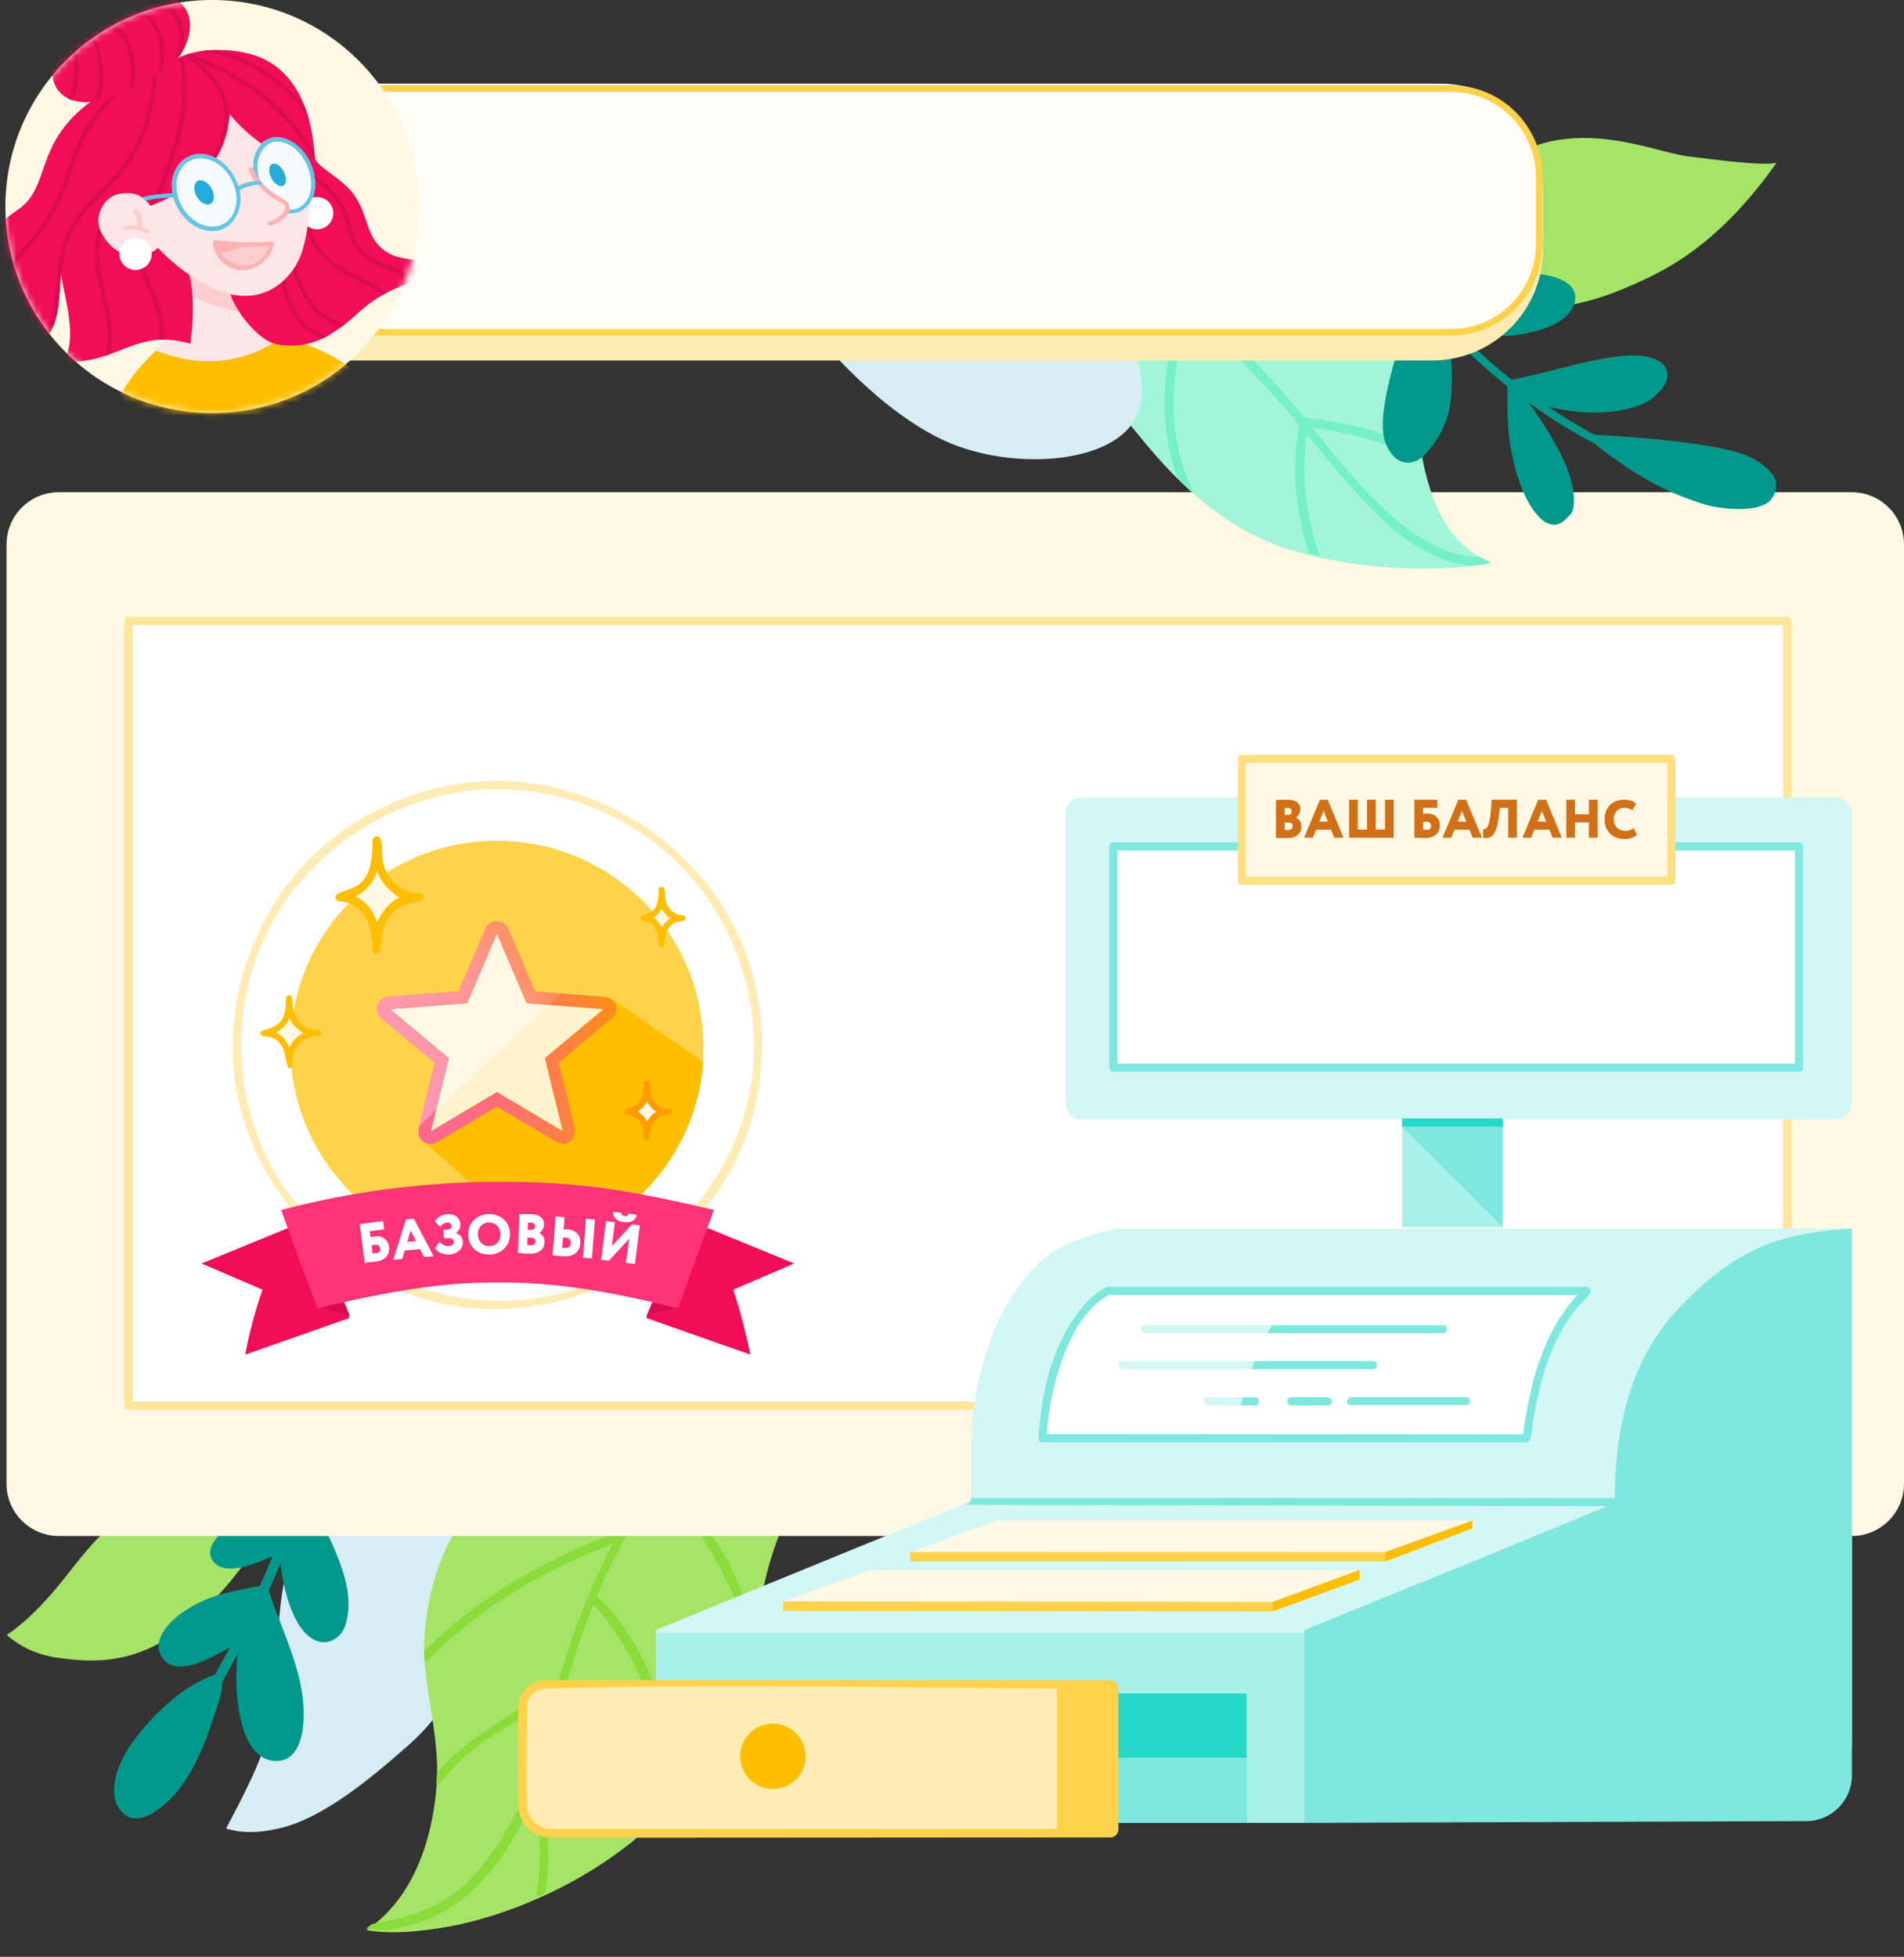 <svg width="291" height="299" fill="none" xmlns="http://www.w3.org/2000/svg"><rect width="100%" height="100%" fill="#333333" stroke="none"/><path fill-rule="evenodd" clip-rule="evenodd" d="M23.673 229.758c-7.567 1.594-11.196 8.684-16.316 14.356-1.293 1.432-2.63 2.817-4.089 4.019-.559.461-1.303 1.078-2.215 1.67-.058.108 1.525 1.206 1.677 1.305 1.986 1.287 4.219 1.971 6.409 2.252 7.635.978 17.771 1.388 30.71-18.016" fill="#A6E468"/><path fill-rule="evenodd" clip-rule="evenodd" d="M54.465 224.589c-2.575 2.04-5.21 4.441-7.054 7.17-6.447 9.544-4.168 21.127-6.081 31.73-.881 4.876-4.55 11.702-6.781 15.917.55.185 1.784.401 1.942.423 2.03.282 4.084.013 6.074-.426 6.849-1.508 14.332-7.889 19.619-12.514 13.227-11.57 14.247-29.83 15.012-46.156" fill="#D6EDF5"/><path fill-rule="evenodd" clip-rule="evenodd" d="M74.107 228.762c-7.534 5.73-9.696 18.833-9.243 24.773.503 6.592 2.42 13 1.839 19.671-.758 8.706-3.878 17.13-10.715 21.725 4.54.728 8.853.035 11.42-.349 7.413-1.108 19.318-5.17 29.376-13.298 7.79-6.296 16.288-16.668 19.364-35.835.966-6.016 3.202-13.344 6.863-18.175" fill="#A6E468"/><path fill-rule="evenodd" clip-rule="evenodd" d="M98.546 227.737l1.721-.053c-3.64 4.937-6.604 10.405-9.046 16.196l.192.179c6.766 6.312 10.27 16.44 11.88 25.654.255 1.457.439 2.928.5 4.402l-.923 1.074c-.558-.766-.553-3.538-.964-5.74-1.403-7.502-4.2-14.846-8.476-20.939-.827-1.177-1.732-2.308-2.764-3.287-2.426 5.995-4.314 12.315-5.796 18.766a73.701 73.701 0 0 1-2.253 7.788c.153.505.19 1.192.293 1.821.85 5.168 1.263 10.535.445 15.641l-.004.012-1.24.568c-.092-.198-.114-.46-.054-.824.763-4.845.49-9.867-.36-14.769-3.593 8.98-9.28 16.863-17.833 19.607-1.496.48-3.024.829-4.579 1.122a25.63 25.63 0 0 1-3.308-.305l.884-.646.907-.18c5.343-.983 10.695-2.795 14.598-7.167 5.144-5.762 8.643-13.03 10.62-20.538.604-2.292 1.182-4.594 1.792-6.895-4.837 3.718-10.678 5.792-15.23 10.626a58.99 58.99 0 0 0-2.453 2.801s-.179.022-.392.007l.075-1.731c4.37-5.106 10.265-8.197 16.156-12.109.967-.642 2.282-1.726 2.282-1.726.057-.035.086-.07.163-.092.785-2.834 1.646-5.661 2.693-8.461 1.622-4.333 3.439-8.59 5.564-12.658-10.35 4.021-20.296 9.627-28.271 17.868 0 0-.218.034-.462.012l-.05-.507-.016-.918.003-.004c8.245-8.361 18.67-14.126 29.4-18.177 0 0 .156-.098.392-.127a70.053 70.053 0 0 1 3.913-6.291zm3.886-.163l1.514-.046c2.263 3.686 5.15 6.974 7.223 10.873 1.812 3.407 3.156 7.074 4.118 10.849l-.52 2.263c-.402-.601-.687-1.791-.986-2.863-1.838-6.58-5.396-12.36-9.315-17.91-.724-1.03-1.424-2.079-2.034-3.166z" fill="#8BDC3A"/><path fill-rule="evenodd" clip-rule="evenodd" d="M41.676 237.773c-3.876 1.806-7.888 2.909-9.245.556-1.214-2.105 1.452-4.581 4.235-5.855.207-.094.416-.184.627-.272 6.61 1.278 7.246.194 12.986 2.608 2.052 4.524 3.905 9.243 2.491 13.555-.988 3.014-5.414 4.581-8.184-2.281-.927-2.296-1.461-4.734-1.712-7.218a134.924 134.924 0 0 1-1.82 4.199c.09.207.17.431.242.646 2.152 6.307 5.453 12.542 5.095 19.18-.15 2.791-1.012 6.243-4.242 6.183-5.205-.097-6.267-8.925-5.987-14.328.035-.661.073-1.322.114-1.983a271.487 271.487 0 0 1-2.333 4.328c.02.867-.163 1.92-.55 3.089-2.052 6.173-4.105 12.792-9.592 16.581-1.431.988-3.387 1.641-4.812.456-2.847-2.366-1.162-6.927.083-9.14 2.171-3.861 7.93-10.251 13.792-12.183a248.789 248.789 0 0 0 2.237-4.158l-1.06.587c-3.217 1.79-7.977 4.075-9.575.301-.97-2.29 1.468-4.934 3.554-6.331a21.546 21.546 0 0 1 3.049-1.7c2.73-1.225 5.74-1.672 8.656-2.283a133.23 133.23 0 0 0 1.95-4.537z" fill="#00988B"/><path fill-rule="evenodd" clip-rule="evenodd" d="M291 83.185c0-4.401-3.581-7.974-7.99-7.974H8.99C4.58 75.21 1 78.784 1 83.185v143.542c0 4.401 3.58 7.975 7.99 7.975h274.02c4.409 0 7.99-3.574 7.99-7.975V83.185z" fill="#FFF8E4"/><path d="M272.41 94.932H19.523v119.892H272.41V94.932z" fill="#fff"/><path fill-rule="evenodd" clip-rule="evenodd" d="M273.427 94.322c.466.311.39.583.39.583v119.892l-.39.583-.243.048H19.626l-.447-.185c-.135-.203-.137-.206-.185-.446V94.905c.186-.934.632-.63.632-.63h253.558l.243.047zM20.259 95.536v118.63h252.293V95.536H20.259z" fill="#FFE69A"/><path fill-rule="evenodd" clip-rule="evenodd" d="M157.633 47.21c2.585 2.116 11.063 12.853 17.28 20.357 9.432 11.385 17.244 15.423 25.886 17.429 15.183 3.524 27.308 1.064 27.126.986-5.419-2.345-8.666-6.829-10.449-15.495-1.476-7.171-2.454-16.602-7.049-22.748" fill="#A2F5D9"/><path fill-rule="evenodd" clip-rule="evenodd" d="M182.339 47.21l.687.007c.225.061.249.156.406.265 4.003 2.798 7.186 6.623 10.617 10.215 1.862 1.956 3.597 4.023 5.308 6.132a.913.913 0 0 1 .125-.003c6.016.62 11.929 2.2 17.558 4.512l.305 1.617c-5.369-2.256-11.007-3.863-16.754-4.594 3.748 4.675 7.499 9.475 12.345 13.674 3.771 3.266 8.614 6.133 13.298 6.112l1.663.846c.055.024-1.009.264-2.931.477-5.505-.448-10.905-4.246-14.705-8.026-3.785-3.768-7.106-7.93-10.499-12.05-1.001 6.11-.122 12.57 1.924 18.557l-.964-.203-.637-.171c-2.031-6.291-2.801-13.029-1.508-19.504l.017-.09c-1.791-2.154-3.619-4.281-5.561-6.322-3.443-3.603-6.618-7.499-10.753-10.27 0 0-.443-.921.059-1.18zm-2.415 25.72c-2.629-7.232-2.464-15.416-.237-22.863 0 0 .122-.994.923-.898 1.346.328-.148 3.088-.592 5.423-1.321 6.953-.735 14.356 2.46 20.76l-.727-.614-1.827-1.807z" fill="#75F0C7"/><path fill-rule="evenodd" clip-rule="evenodd" d="M227.855 26.237c11.039-9.543 24.369-3.065 30.035-2.362 1.889.234 11.499 1.567 13.624 1.007-7.998 11.33-15.287 15.462-19.497 17.494-7.049 3.4-13.556 5.505-21.482 4.386" fill="#A6E468"/><path fill-rule="evenodd" clip-rule="evenodd" d="M230.394 59.038c.003 3.3-.066 6.44.569 9.725.482 2.494 1.123 4.984 2.265 7.267 1.165 2.33 3.624 5.878 6.196 3.182.314-.33.831-.774.943-1.24.674-2.81-.636-6.251-1.889-8.693a53.848 53.848 0 0 0-4.883-7.796 81.257 81.257 0 0 0 9.788 6.137s.064.021.159.036l.006.018c6.164 4.906 10.974 7.541 16.977 9.395 2.052.635 7.17 1.292 9.525-.177 1.103-.688 2.133-2.866.796-4.482-1.28-1.547-2.916-2.52-4.812-3.137-3.835-1.25-11.432-2.22-22.396-2.855a86.111 86.111 0 0 1-6.952-4.251c4.665 1.098 9.729 1.357 14.251-.385 1.779-.685 5.383-3.814 3.301-6.057-1.419-1.53-4.688-1.526-6.575-1.311-5.575.635-11.078 2.554-16.596 3.597l.096.098a93.722 93.722 0 0 1-8.218-7.366c3.91.734 7.904.928 11.762-.139 2.396-.662 5.604-1.97 6.025-4.772.375-2.5-2.783-3.559-4.679-3.837-4.935-.725-10.5.963-14.955 2.954l-2.128 1.466a4.938 4.938 0 0 0-.067-.11l-2.73 2.037-.699.482.037.011-.582.435c-3.049 9.427-4.438 15.674-3.039 18.729 1.732 3.78 4.598 3.006 6.115 1.241 3.341-3.887 3.94-7.041 3.895-12.161-.017-1.982-.276-4.325-1.121-6.795l.09.021a97.274 97.274 0 0 0 9.525 8.733z" fill="#00988B"/><path fill-rule="evenodd" clip-rule="evenodd" d="M120.094 45.147c6.249 8.696 15.25 18.01 24.184 22.155 10.653 4.943 27.943 3.704 30.006-5.28 1.228-5.345-2.304-13.993-6.213-22.003" fill="#D6EDF5"/><path fill-rule="evenodd" clip-rule="evenodd" d="M235.811 29.708c0-9.337-7.6-16.918-16.961-16.918H45.02c-9.36 0-16.96 7.58-16.96 16.918v8.46c0 9.336 7.6 16.917 16.96 16.917h173.83c9.361 0 16.961-7.58 16.961-16.918v-8.46z" fill="#FFECB4"/><path fill-rule="evenodd" clip-rule="evenodd" d="M235.748 28.18c0-8.494-6.913-15.39-15.428-15.39H47.872c-8.515 0-15.429 6.896-15.429 15.39v7.694c0 8.495 6.914 15.39 15.429 15.39H220.32c8.515 0 15.428-6.895 15.428-15.39V28.18z" fill="#FFFDF6"/><path fill-rule="evenodd" clip-rule="evenodd" d="M221.74 14.022H53.288c-7.184 0-13.008 5.813-13.008 12.984v10.276c0 7.171 5.824 12.984 13.008 12.984h168.451c7.185 0 13.008-5.813 13.008-12.983V27.005c0-7.17-5.823-12.984-13.007-12.984zm-168.452-.998c-7.737 0-14.009 6.26-14.009 13.982v10.276c0 7.723 6.272 13.983 14.009 13.983h168.451c7.737 0 14.009-6.26 14.009-13.983V27.006c0-7.722-6.272-13.982-14.008-13.982H53.288z" fill="#FFD24B"/><ellipse cx="32.442" cy="31.558" rx="31.617" ry="31.558" fill="#FFF8E4"/><mask id="a" maskUnits="userSpaceOnUse" x="0" y="0" width="65" height="64"><ellipse cx="32.442" cy="31.558" rx="31.617" ry="31.558" fill="#fff"/></mask><g mask="url(#a)" fill-rule="evenodd" clip-rule="evenodd"><path d="M23.842 53.54c-4.63 4.455-6.79 7.927-11.363 21.19C9.294 83.962 5.524 92.825.569 98.58c4.219 1.091 15.628.39 21.176-3.352 1.485-4.442 2.266-9.743 2.657-12.237.488 2.651 1.39 5.716 1.897 7.342a3.815 3.815 0 0 1-.01 2.317c-1.635 5.068-8.005 25.109-8.005 25.109h48.79s-9.879-18.47-13.848-27.427a3.862 3.862 0 0 1-.308-1.825c.208-2.861.397-6.373.397-6.373s2.578-3.898 2.969-7.406c3.516 3.976 10.08 10.212 13.597 14.733 1.719-1.715 6.173-17.46 6.72-23.618a322.647 322.647 0 0 0-6.173-.702s-6.33-1.264-12.503-5.776c-6.173-4.513-8.83-6.695-15.472-7.63-6.642-.936-12.22-.33-18.611 1.805z" fill="#FFBF00"/><path d="M56.285 74.8c2.04 2.367 8.676 9.18 10.076 10.636 0 0-9.034-14.743-17.703-22.615 4.923 5.784 7.774 8.916 7.627 11.98z" fill="#FF8C1A"/><path d="M48.136 24.342c1.55 2.112 4.728 3.091 6.55 6.32 1.672 2.967 1.436 5.872 4.317 7.787 2.88 1.916 4.836.02 8.66 3.891-4.141 0-9.43 2.262-12.677 5.251-4.904 4.514-7.922 5.512-11.883 5.153-3.96-.36-20.095-9.399-20.095-9.399l23.276-19.994 1.87 1.001" fill="#F20D59"/><path d="M58.468 45.063c-2.108-1.629-4.878-2.335-7.134-4.027-2.272-1.703-4.327-4.028-4.493-6.693-.015-.24.078-.477.347-.472.383.053.31.635.381 1.015.615 3.295 3.803 5.768 6.908 7.287 1.581.773 3.224 1.457 4.596 2.548l-.605.342zm4.627-1.989c-2.775-1.835-6.405-2.307-8.652-4.953-1.64-1.93-1.353-4.858-2.907-7.18-1.372-2.05-3.464-3.508-5.581-4.702 0 0-.33-.619.19-.61.318.05 1.703.93 2.855 1.799 2.054 1.55 3.737 3.671 4.442 6.155.543 1.911.837 3.863 2.705 5.212 2.348 1.696 5.341 2.307 7.757 4.054l-.81.225zm-11.032 6.969c-1.74-.6-3.32-1.651-4.436-2.967-1.997-2.357-2.818-5.44-3.686-8.276 0 0-.16-.625.294-.602.19.032.215.06.279.23 1.237 4.026 2.341 8.392 6.41 10.393.58.285 1.182.535 1.807.713l-.668.509zm-2.779 1.683c-2.045-.622-3.78-2.224-4.832-4.276-.962-1.877-1.439-3.952-1.938-6.011 0 0-.275-.81.258-.787.417.065.452.933.616 1.6.916 3.7 2.228 7.647 6.053 8.858l.727.169-.111.07-.773.377z" fill="#DA0C51"/><path d="M35.096 44.493c.224 1.82 3.503 6.785 6.577 7.939-2.113 1.373-8.817 4.779-17.843 1.118l3.87-5.296c1.012-1.385 1.168-7.726 1.168-7.726s6.004 2.145 6.229 3.965z" fill="#FFE6E6"/><path d="M29.928 41.076c1.727.705 5.026 2.22 5.19 3.56.084.673.582 1.773 1.335 2.95-2.3-.43-4.946-1.132-7.857-2.768.139-1.17.216-2.364.256-3.174a6.429 6.429 0 0 1 1.076-.568z" fill="#FECDCD"/><path d="M9.321 41.78c-.258 2.606-.224 6.094-1.23 8.189-1.481 3.084-2.77 4.175-2.77 4.175s-6.283-3.1-14.462-3.613c3.157-2.887 4.058-6.7 4.83-9.527.773-2.826 2.82-6.105 7.005-8.931 4.186-2.827 3.15-7.69 7.329-12.92 2.994-3.747 9.225-7.694 15.52-9.01 1.545-1.992 22.217 5.845 22.604 14.26-4.315.963-9.918-3.312-13.009-7.02-.424 3.848-1.414 9.827-12.138 13.98-1.27 1.014-3.392 1.746-5.614 2.632a168.5 168.5 0 0 1 6.768 3.843c7.025-.803 5.154 13.188 4.929 14.671-4.071-1.12-6.625-.561-9.715.632-3.09 1.192-5.637 2.32-9.576 2.109 2.11-4-.025-9.856-.47-13.47z" fill="#F20D59"/><path d="M16.032 54.392c1.494-4.241-1.033-9.434-1.491-14.086-.22-2.232.143-4.49.859-6.62.023-.069.07-.366.406-.335.6.151.116.81-.068 1.464-.69 2.457-.721 5.018-.166 7.599.762 3.545 1.956 7.113 1.42 10.799l-.186.91-.774.27zm8.326-2.477c.024-.562.08-1.26.02-1.941-.334-3.779-2.779-7.17-3.41-10.595 0 0 0-.457.36-.43.361.073.287.32.322.495.583 2.824 2.317 5.315 3.002 8.177.335 1.396.488 2.838.398 4.268l-.068-.003-.624.029zm-27.27-.559c1.223-3.302 1.514-6.92 3.536-9.753 2.337-3.277 5.331-6.04 7.243-9.673 2.424-4.605 3.165-9.843 6.138-13.916 1.062-1.456 2.28-2.781 3.566-4.069.133-.132.166-.323.503-.269.54.208.09.602-.22.913-3.134 3.173-5.385 6.984-6.787 11.308-.916 2.8-2.022 5.539-3.602 8.074-2.07 3.32-5.306 5.796-7.138 9.347-1.313 2.544-1.614 5.466-2.598 8.192l-.641-.154z" fill="#DA0C51"/><path d="M4.783 53.865c.029-.102.108-.223.243-.373 2.079-2.329 3.242-5.324 3.434-8.479.255-4.416.778-8.999 3.714-12.489 3.174-3.774 7.211-6.95 9.1-11.643 1.28-3.185 1.86-6.617 2.243-10.038 0 0 .107-.347.434-.273.29.14.2.514.163.836-.598 5.01-1.685 10.042-4.698 14.107-2.661 3.59-6.622 6.304-8.46 10.03-1.015 2.06-1.338 4.347-1.544 6.63l-.068-.423c-.161 1.621-.209 3.584-.465 5.346-.172 1.024-.417 2.002-.803 2.915-.61 1.263-1.187 2.186-1.665 2.824-.315.427-.663.839-1.024 1.234l-.07.033-.534-.237z" fill="#DA0C51"/><path d="M48.47 35.037a2.465 2.465 0 0 0 2.469-2.462 2.465 2.465 0 0 0-2.468-2.463 2.465 2.465 0 0 0-2.469 2.463 2.465 2.465 0 0 0 2.468 2.462z" fill="#fff"/><path d="M22.982 31.391c-1.25-1.454-2.164-2.086-4.544-1.798-2.38.287-3.75 2.95-3.318 4.892.433 1.943 2.453 4.245 4.544 4.46 2.092.216 3.679-.215 4.472-1.079 1.082 1.223 6.275 6.26 11.612 7.195 5.337.935 8.943-2.662 10.242-6.116 1.298-3.453 1.808-9.841.87-14.374-4.327-4.82-12.05-8.164-12.05-8.164s-7.5 7.718-11.828 14.984z" fill="#FFE6E6"/><path d="M20.947 34.49c.097-.78-.138-1.628-.486-2.01-.166-.205-.05-.556.275-.54.706.074 1.187 1.607.898 2.707.425.13.83.324 1.19.588 0 0 .141.128.135.278-.023.534-1.066-.18-1.957-.35a4.693 4.693 0 0 0-1.828.015s-.19.018-.297-.087c-.339-.333.456-.672 1.322-.665.25.005.501.026.748.064z" fill="#FECDCD"/><path d="M35.124 17.484c-.425 3.847-1.415 9.826-12.138 13.98-2.577-3.574 2.717-17.112 2.543-21.221 2.096-2.817 9.04-3.263 13.48-1.76 5.594 1.892 8.737 7.605 9.123 16.02-4.315.964-9.917-3.311-13.008-7.02z" fill="#F20D59"/><path d="M33.102 7.636c2.534.539 4.958 1.607 7.173 2.97 2.43 1.495 4.6 3.445 6.303 5.715l.389 1.112.277.988c-3.096-5.044-8.37-8.776-14.167-10.11a16.083 16.083 0 0 0-2.83-.407 17.179 17.179 0 0 1 2.855-.268z" fill="#DA0C51"/><path d="M30.974 9.939c2.287 2.106 4.177 4.971 3.988 8.198l-.032.327c-.245 1.73-.732 3.77-2.14 5.833-.219.021-.404-.18-.135-.721 1.437-2.924 2.37-6.274.912-9.333-1.074-2.251-3.027-3.83-4.863-5.38a6.077 6.077 0 0 1-.429-.438s.29-.096.429-.138c.135-.04.408-.112.408-.112 5.554 2.163 10.793 5.196 14.764 9.47 1.558 1.676 2.935 3.491 4.174 5.407l.09 1.3-.032.004c-2.63-4.226-5.943-8.052-10.037-10.876-2.397-1.653-5.012-2.976-7.714-4.09l.617.549zm-3.103-1.373c.086.196.132.41.182.597 1.402 5.26-.192 11.104-1.886 16.172-.675 2.018-1.26 4.241-2.546 5.828l-.58.244-.215-.358c1.24-1.41 1.842-3.403 2.516-5.33 1.62-4.634 2.802-9.562 2.42-14.286-.072-.88-.212-1.747-.497-2.585l.606-.282z" fill="#DA0C51"/><path d="M27.095 8.967c1.953-2.235 2.996-6.493.377-8.61-3.016-2.439-7.617-3-11.715-1.788-3.26.966-7.489 5.14-7.84 11.175-.353 6.034 4.64 6.13 6.912 5.747 2.273-.383 10.479-4.478 12.266-6.524z" fill="#F20D59"/><path d="M11.887 1.058c4.212.427 8.192 3.47 8.624 7.843.144 1.457.159 2.959-.072 4.385l-.722.358c.68-3.633.1-7.702-2.96-10.052-1.555-1.196-3.495-1.84-5.47-1.913l.011-.014.589-.607z" fill="#DA0C51"/><path d="M10.825 2.154l.091.033c3.323 1.407 4.74 5.577 4.826 8.886a15.958 15.958 0 0 1-.435 4.26l-.458.126-.23.026.027-.185c1.138-4.632.638-10.32-3.716-12.39a2.999 2.999 0 0 1-.471-.266l.307-.42.059-.07zm-.82 1.158c2.028 3.077 2.595 7.273 1.579 10.766-.125.428-.284.88-.545 1.239a4.776 4.776 0 0 1-.657-.272c.71-.82.814-2.09.863-3.307.107-2.706-.331-5.615-1.626-7.8l.091-.168.295-.458zm3.373-3.496l1.197-.037c.786.004 1.57.04 2.35.128.254.029.508.063.76.103 3.07.49 6.185 2.306 7.102 5.63.447 1.619.387 3.374.19 5.049l-.266.185-.405.244-.011-.192c.355-3.047.264-6.522-2.41-8.586C19.22.282 15.599.3 12.49.5l-.013.002a9.68 9.68 0 0 1 .901-.686z" fill="#DA0C51"/><path d="M19.183-2.048c3.491.323 6.95 1.805 8.425 5.131.658 1.486.717 3.189.28 4.776a6.628 6.628 0 0 1-.761 1.071l-.389.388c-.027-.097-.01-.228.072-.4 1.226-2.635.822-5.866-1.614-7.97-2.692-2.327-6.574-2.68-9.88-2.249l.473-.166a14.426 14.426 0 0 1 3.394-.581z" fill="#DA0C51"/><path d="M20.717 41.25a2.465 2.465 0 0 0 2.468-2.463 2.465 2.465 0 0 0-2.468-2.462 2.465 2.465 0 0 0-2.469 2.462 2.465 2.465 0 0 0 2.468 2.463z" fill="#fff"/><path d="M28.673 23.998c2.412-1.263 5.65.141 7.224 3.134 1.575 2.993.895 6.449-1.517 7.712s-5.65-.141-7.224-3.134c-1.576-2.993-.896-6.449 1.517-7.712z" fill="#F5FBFC"/><path d="M30.196 27.668c.617-.352 1.564.139 2.113 1.096.549.957.493 2.02-.124 2.372-.618.353-1.565-.138-2.114-1.095-.549-.957-.493-2.02.125-2.373z" fill="#26ACD8"/><path d="M40.907 21.268c2.22-1.003 5.145.659 6.529 3.707 1.383 3.049.705 6.338-1.514 7.34-2.22 1.003-5.145-.659-6.529-3.707-1.384-3.05-.705-6.338 1.514-7.34z" fill="#F5FBFC"/><path d="M41.566 25.066c.523-.268 1.33.255 1.8 1.168.472.912.43 1.871-.093 2.14-.523.268-1.33-.255-1.8-1.167-.472-.913-.43-1.872.093-2.14z" fill="#26ACD8"/><path d="M42.333 20.976c3.47.066 6.294 4.227 5.766 8.057-.242 1.764-1.563 3.566-3.537 3.575-3.51.015-6.381-4.312-5.814-8.122.256-1.722 1.465-3.453 3.472-3.51h.113zm-.1.655c-1.765.049-2.913 2.064-2.896 3.844.037 3.933 4.303 8.474 7.092 5.71 2.8-2.776.005-9.605-4.196-9.554z" fill="#66C5E4"/><path d="M38.307 25.91c.677 1.972 3.22 4.074 4.937 4.89 1.432.68.41 2.876-2.129 3.399" fill="#FFE6E6"/><path d="M38.358 25.544c.427.045.551.886.936 1.439 1.044 1.5 2.53 2.702 4.164 3.502 0 0 .659.35.776.99.254 1.381-1.352 2.643-2.956 2.993-.398.086-.746-.504-.085-.653 1.596-.377 3.2-2.105 1.969-2.745-2.226-1.09-4.3-2.851-5.096-4.992-.091-.244.01-.536.292-.534z" fill="#FDB3B3"/><path d="M26.346 29.534c-.326-1.81.085-3.671 1.526-4.965.759-.681 1.785-1.043 2.81-1.035 2.786.062 4.96 2.4 5.756 4.884.995-.54 2.162-.777 3.293-.784.082.098.346.393.49.54-1.326 0-2.705.376-3.606.898.073.333.12.665.14.991.154 2.518-1.511 5.536-4.718 5.223-2.702-.265-4.832-2.558-5.542-5.103a20.079 20.079 0 0 0-4.187.462c-.009-.003-.289-.277-.581-.481.898-.322 3.087-.595 4.62-.63zm4.22-5.345a3.503 3.503 0 0 0-2.807 1.497c-1.705 2.471-.52 6.438 2.23 8.187 1.643 1.046 4.076 1.127 5.348-.718 2.23-3.23-.513-8.874-4.665-8.966h-.106z" fill="#66C5E4"/><path d="M32.813 37.056c3.372.422 5.796.455 8.724.183-.471 2.09-1.997 3.84-4.59 3.762-2.486-.075-4-2.071-4.135-3.945z" fill="#FECDCD"/><path d="M33.402 38.885a4.076 4.076 0 0 1-.59-1.829c1.878.235 3.462.35 4.997.346l.506.225c-2.267.272-3.726.739-4.913 1.258z" fill="#FDB3B3"/><path d="M32.897 36.692l.465.056c2.706.314 5.457.375 8.189.126 0 0 .432.072.313.552-.68 2.661-3.55 4.627-6.38 3.576-1.584-.59-2.764-2.127-2.943-3.819-.027-.262.08-.512.356-.491zm.338.706c.566 2.973 5.3 4.67 7.368 1.36.282-.45.54-1.191.54-1.191l-.483.037c-2.452.173-4.924.078-7.374-.206 0 0-.054-.017-.05 0z" fill="#FDB3B3"/></g><path fill-rule="evenodd" clip-rule="evenodd" d="M100.244 278.041V249.05l47.475-19.409c.443-.181.731-.601.731-1.068v-8.092c0-4.329 1.233-19.195 10.808-27.912 3.726-3.39 11.511-4.836 11.511-4.836h112.268v79.148l-6.068 6.047-10.406 5.113H100.244z" fill="#D2F7F4"/><path fill-rule="evenodd" clip-rule="evenodd" d="M155.23 196.184l-.119.175.251-.734h.319l-.451.559z" fill="#F6FDFD"/><path d="M147.555 229.941l.042-.018c.441-.183.742-.47.832-.883v-.128l.005-.004h98.581l.145.018h.004c.935.349.429 1.143-.149 1.212l-99.46-.197z" fill="#7EE8DF"/><path fill-rule="evenodd" clip-rule="evenodd" d="M199.363 278.534v-29.477s42.614-17.256 47.435-19.436c0-8.937 1.267-20.962 10.106-30.066 8.84-9.104 15.393-11.151 26.135-11.822v83.536a7 7 0 0 1-6.976 7l-76.7.265z" fill="#7EE8DF"/><path fill-rule="evenodd" clip-rule="evenodd" d="M207.71 239.888h-74.728l-13.298 4.803 74.817.086 13.296-4.889h-.087z" fill="#FFF8E4"/><path d="M194.499 244.774l-74.817-.082v1.462l74.817.08v-1.46z" fill="#FFD24B"/><path fill-rule="evenodd" clip-rule="evenodd" d="M194.5 244.777l13.3-4.889v1.462l-13.3 4.889v-1.462z" fill="#FFBF00"/><path fill-rule="evenodd" clip-rule="evenodd" d="M225.043 232.34h-72.628l-13.306 4.81 72.634.078 13.3-4.888z" fill="#FFF8E4"/><path fill-rule="evenodd" clip-rule="evenodd" d="M225.047 233.538v-1.198l-13.301 4.804v1.438c5.194-1.909 8.106-3.135 13.301-5.044z" fill="#FFBF00"/><path d="M199.367 249.496h-99.123v29.038h99.123v-29.038z" fill="#A9F0E9"/><path d="M190.535 258.76h-90.291v19.774h90.291V258.76z" fill="#26D8C8"/><path d="M190.535 268.586h-90.291v9.948h90.291v-9.948z" fill="#7EE8DF"/><path d="M211.745 237.143h-72.628v1.439h72.628v-1.439z" fill="#FFD24B"/><path d="M163.452 258.76h-8.169v19.774h8.169V258.76z" fill="#CCC"/><path fill-rule="evenodd" clip-rule="evenodd" d="M170.136 257.454H83.233a3.323 3.323 0 0 0-3.325 3.325v15.422a3.323 3.323 0 0 0 3.325 3.326h86.903" fill="#FFECB4"/><path fill-rule="evenodd" clip-rule="evenodd" d="M169.746 256.729a1.319 1.319 0 0 1 1.188 1.31c-29.018 0-58.798-.888-87.802.003-1.348.058-2.537 1.236-2.563 2.618-.03 5.171-.158 10.344.002 15.513.061 1.981 2.083 3.276 3.45 3.301h86.913c0 .711-.534 1.287-1.246 1.287-9.693.006-72.87.048-84.717.048-1.426-.025-1.933-.015-3.28-.673-1.35-.658-2.41-2.628-2.452-3.963a413.645 413.645 0 0 1 0-15.579c.064-2.043 1.883-3.868 3.99-3.88 0 0 76.051.009 86.517.015z" fill="#FFD24B"/><path d="M170.934 258.023h-9.381v21.504h9.381v-21.504z" fill="#FFD24B"/><path fill-rule="evenodd" clip-rule="evenodd" d="M242.554 197.341H169.33c-5.511 3.047-9.374 12.416-9.922 22.519h73.985c1.437-11.458 4.271-17.611 9.161-22.519z" fill="#fff"/><path fill-rule="evenodd" clip-rule="evenodd" d="M189.95 213.497h1.826c.91 0 .846 1.259 0 1.259l-2.133.018.212-.963.095-.314zm34.121 1.2h-17.508c-1.215-.064-.651-1.196 0-1.23h17.508l.065.004c.606.095.818 1.126-.065 1.226zm-21.062-1.187c.61.056.783 1.157 0 1.228-1.897.057-3.795.001-5.693.001-.608-.018-.916-1.149-.037-1.229a96.024 96.024 0 0 1 5.73 0zm-11.322-5.532h18.221l.097.008c.601.143.617 1.115-.097 1.221H191.23l.457-1.229zm2.644-5.49h26.266a3.5 3.5 0 0 1 .102.008c.604.153.617 1.112-.102 1.221h-26.96l.694-1.229z" fill="#7EE8DF"/><path fill-rule="evenodd" clip-rule="evenodd" d="M189.955 213.492l-.309 1.283c-1.637.02-3.269-.024-4.901-.024-.925 0-.933-1.228-.041-1.228 1.815 0 3.436-.031 5.251-.031zm1.737-5.514l-.456 1.229h-19.731c-.668-.052-.845-1.163 0-1.229h20.187zm2.723-5.49l-.695 1.229h-18.76c-.667-.055-.89-1.156 0-1.229h19.455z" fill="#D2F7F4"/><path fill-rule="evenodd" clip-rule="evenodd" d="M242.613 196.669c1.554.514-.668 1.949-1.887 3.512-4.257 5.455-5.895 12.602-6.793 19.685 0 0-.177.492-.612.537h-73.984c-.705-.071-.629-.455-.587-1.127.438-6.533 1.955-13.115 5.787-18.419 1.171-1.621 2.609-3.096 4.354-4.087 0 0 .112-.094.368-.115h73.224l.13.014zm-73.192 1.215c-4.071 2.356-6.321 7.155-7.759 11.941-.909 3.022-1.439 6.153-1.666 9.297l72.783.052c1.021-7.695 2.953-15.361 8.244-21.261l.027-.029h-71.629z" fill="#7EE8DF"/><path fill-rule="evenodd" clip-rule="evenodd" d="M280.573 171.038a2.464 2.464 0 0 0 2.465-2.46v-44.265a2.464 2.464 0 0 0-2.465-2.46H165.315a2.464 2.464 0 0 0-2.465 2.46v44.265a2.463 2.463 0 0 0 2.465 2.46h115.258z" fill="#D2F7F4"/><path d="M229.686 170.92h-15.409v16.6h15.409v-16.6z" fill="#A9F0E9"/><path fill-rule="evenodd" clip-rule="evenodd" d="M214.277 170.92h15.409v16.6l-15.409-15.37v-1.23z" fill="#7EE8DF"/><path d="M229.686 170.92h-15.409v1.23h15.409v-1.23z" fill="#26D8C8"/><path fill-rule="evenodd" clip-rule="evenodd" d="M275.026 163.216h-104.78v-33.814h104.78v33.814zm-104.164-33.199v32.584h103.547v-32.584H170.862z" fill="#FFBF00"/><path fill-rule="evenodd" clip-rule="evenodd" d="M275.026 163.216v-33.814h-104.78v33.814h104.78z" fill="#fff"/><path fill-rule="evenodd" clip-rule="evenodd" d="M275.09 128.731a.672.672 0 0 1 .479.6v33.814c-.06.533-.306.58-.616.615h-104.78c-.535-.06-.581-.305-.616-.615v-33.814c.037-.329.11-.558.616-.615h104.78l.137.015zm-104.301 1.214v32.585h103.547v-32.585H170.789z" fill="#7EE8DF"/><path d="M255.531 115.678h-65.677v18.62h65.677v-18.62z" fill="#FFF8E4"/><path fill-rule="evenodd" clip-rule="evenodd" d="M255.584 115.346c.447.135.469.326.496.603v18.621c-.051.517-.16.57-.616.615h-65.678c-.518-.051-.571-.161-.616-.615v-18.621c.051-.517.161-.57.616-.615h65.678l.12.012zm-65.181 1.218v17.391h64.445v-17.391h-64.445z" fill="#FFDF80"/><path d="M195.016 128.023v-5.777c.649-.033 1.237-.05 1.764-.05.643 0 1.13.129 1.46.387.33.257.495.609.495 1.058 0 .57-.222 1.001-.665 1.294v.017c.249.094.45.255.602.481.153.227.23.509.23.847 0 .581-.206 1.026-.616 1.336-.405.304-.938.457-1.598.457-.771 0-1.328-.017-1.672-.05zm1.847-2.333h-.516v1.088c.122.033.272.05.449.05.516 0 .774-.205.774-.614 0-.349-.236-.524-.707-.524zm-.1-2.249c-.1 0-.239.011-.416.034v1.053h.441c.411 0 .616-.188.616-.564a.458.458 0 0 0-.183-.382.729.729 0 0 0-.458-.141zm3.891 4.566h-1.34l2.421-5.81h1.191l2.421 5.81h-1.423l-.483-1.221h-2.305l-.482 1.221zm2.288-2.466l-.649-1.643-.657 1.643h1.306zm10.072 2.466h-6.823v-5.81h1.332v4.565h1.414v-4.565h1.331v4.565h1.415v-4.565h1.331v5.81zm3.156 0v-5.81h3.511v1.245h-2.18v.921c.161-.034.383-.05.666-.05.566 0 1.021.163 1.364.49.35.326.525.76.525 1.303 0 .614-.199 1.092-.595 1.432-.397.34-.953.51-1.668.51-.294 0-.619-.008-.974-.025-.1 0-.201-.001-.304-.004l-.233-.008a2.085 2.085 0 0 0-.112-.004zm1.889-2.449c-.172 0-.358.016-.558.05v1.154c.266.027.433.041.499.041.483 0 .725-.199.725-.598a.657.657 0 0 0-.167-.468c-.111-.12-.277-.179-.499-.179zm3.749 2.449h-1.339l2.421-5.81h1.19l2.421 5.81h-1.423l-.482-1.221h-2.305l-.483 1.221zm2.289-2.466l-.65-1.643-.657 1.643h1.307zm7.745 2.466h-1.331v-4.565h-1.281l-.126 1.095c-.116 1.007-.281 1.778-.494 2.312-.214.534-.472.881-.775 1.041-.302.161-.694.2-1.177.117l.025-1.328a.635.635 0 0 0 .304-.005c.08-.024.168-.092.262-.203.095-.116.18-.29.258-.523.172-.498.303-1.361.391-2.589l.083-1.162h3.861v5.81zm2.177 0h-1.339l2.421-5.81h1.19l2.421 5.81h-1.423l-.482-1.221h-2.305l-.483 1.221zm2.288-2.466l-.649-1.643-.657 1.643h1.306zm7.864 2.466h-1.331v-2.341h-2.122v2.341h-1.331v-5.81h1.331v2.224h2.122v-2.224h1.331v5.81zm5.51-1.47l.508.996c-.178.199-.441.363-.79.49a3.292 3.292 0 0 1-1.107.183c-.905 0-1.639-.275-2.205-.822-.566-.559-.849-1.287-.849-2.183 0-.874.267-1.594.799-2.158.533-.564 1.281-.847 2.247-.847.366 0 .707.056 1.023.166.316.111.569.257.757.44l-.591.996a2.248 2.248 0 0 0-1.189-.357c-.472 0-.863.155-1.174.465-.305.305-.457.736-.457 1.295 0 .509.163.932.49 1.27.328.326.752.49 1.274.49a2.06 2.06 0 0 0 1.264-.424z" fill="#D17017"/><path fill-rule="evenodd" clip-rule="evenodd" d="M118.126 273.353c2.761 0 5-2.234 5-4.988v-.001a4.995 4.995 0 0 0-5-4.988h-.001c-2.761 0-5 2.234-5 4.988v.001a4.995 4.995 0 0 0 5 4.988h.001z" fill="#FFBF00"/><path d="M75.94 191.411c17.425 0 31.551-14.09 31.551-31.471s-14.126-31.471-31.55-31.471c-17.425 0-31.55 14.09-31.55 31.471s14.125 31.471 31.55 31.471z" fill="#FFD24B"/><path fill-rule="evenodd" clip-rule="evenodd" d="M107.48 162.216c-.966 13.946-11.097 25.397-24.447 28.395l-18.34-16.279 29.015-21.562 13.772 9.446z" fill="#FFBF00"/><path fill-rule="evenodd" clip-rule="evenodd" d="M75.941 142.656l4.536 10.612 11.775.918-8.971 7.477 2.74 11.179-10.08-5.991-10.08 5.991 2.74-11.179-8.97-7.477 11.774-.918 4.536-10.612z" fill="#FFF3CE"/><path fill-rule="evenodd" clip-rule="evenodd" d="M75.94 140.795c1.007 0 1.454.533 1.746 1.145l4.085 9.557s8.32.622 10.628.828c.731.066 1.47.373 1.76 1.425.192.698-.143 1.495-.691 1.915-1.742 1.338-8.063 6.721-8.063 6.721l2.46 10.033s.163.946-.334 1.597c-.566.74-1.465 1.028-2.482.479l-9.109-5.414s-7.873 4.723-9.11 5.414c-.626.35-1.397.537-2.242-.14-.561-.451-.72-1.281-.572-1.936.222-.982 2.46-10.033 2.46-10.033s-6.258-5.228-8.064-6.721c-.565-.468-1-1.376-.664-2.192.335-.817 1.047-1.079 1.733-1.148 1.889-.189 10.628-.828 10.628-.828l4.086-9.557s.413-1.145 1.745-1.145zm-4.536 12.499l-11.774.918 8.97 7.477-2.74 11.18 10.08-5.991 10.081 5.991-2.741-11.18 8.971-7.477-11.775-.918-4.536-10.612-4.536 10.612z" fill="url(#paint0_linear)"/><path fill-rule="evenodd" clip-rule="evenodd" d="M66.686 169.598l1.937-7.902-8.97-7.477 11.773-.918 4.537-10.612 4.536 10.612 3.354.261-17.167 16.036z" fill="#FFF8E4"/><path fill-rule="evenodd" clip-rule="evenodd" d="M64.129 171.959l2.347-9.573s-6.258-5.228-8.064-6.721c-.565-.468-1-1.376-.664-2.192.335-.817 1.047-1.079 1.733-1.148 1.889-.189 10.628-.828 10.628-.828l4.085-9.557s.413-1.145 1.746-1.145c1.007 0 1.454.533 1.745 1.145l4.086 9.557 3.935.306-1.876 1.753-3.354-.262-4.536-10.612-4.537 10.612-11.774.918 8.97 7.477-1.936 7.903-2.534 2.367z" fill="url(#paint1_linear)"/><path fill-rule="evenodd" clip-rule="evenodd" d="M76.294 119.313c14.78.141 29.069 8.917 35.793 22.005 5.658 11.013 5.844 24.694.437 35.882-7.632 15.789-26.26 25.582-44.151 22.158-16.44-3.145-30.106-17.452-32.433-34.017-1.78-12.668 2.893-26.054 12.165-34.872 7.361-7 17.377-11.058 27.666-11.156h.523zm-.514 1.262c-14.263.136-28.018 8.553-34.566 21.108-5.563 10.665-5.795 23.911-.636 34.754 7.339 15.422 25.418 25.022 42.876 21.682 15.923-3.047 29.165-16.909 31.419-32.953 1.708-12.162-2.718-25.056-11.616-33.621-7.157-6.888-17-10.875-26.97-10.97h-.508z" fill="#FFECB4"/><path fill-rule="evenodd" clip-rule="evenodd" d="M53.432 201.385l-15.936 5.599c.96-5.456 2.636-9.915 2.636-9.915l-9.335-4.005 13.246-5.429 9.39 13.75z" fill="#F20D59"/><path fill-rule="evenodd" clip-rule="evenodd" d="M52.439 198.552l1.074 2.62-4.884-1.491 3.81-1.129z" fill="#DA0C51"/><path fill-rule="evenodd" clip-rule="evenodd" d="M98.758 201.385l15.936 5.599c-1.329-6.34-2.636-9.915-2.636-9.915l9.335-4.005-13.246-5.429-9.39 13.75z" fill="#F20D59"/><path fill-rule="evenodd" clip-rule="evenodd" d="M99.87 198.552l-1.112 2.62 4.884-1.491-3.773-1.129z" fill="#DA0C51"/><path fill-rule="evenodd" clip-rule="evenodd" d="M76.053 195.96c-5.922 0-13.078.462-27.56 3.944 0 0-3.244-8.597-5.516-15.013 10.487-2.822 22.05-4.3 33.076-4.3 11.025 0 18.325.785 33.076 4.3-1.094 2.858-5.517 15.013-5.517 15.013-14.286-3.576-21.637-3.944-27.56-3.944z" fill="#F37"/><path d="M55.74 192.949l-.758-5.915 3.575-.456.163 1.268-2.22.283.12.938c.16-.055.384-.1.671-.137.577-.074 1.061.033 1.453.321.399.287.633.707.704 1.259.08.625-.06 1.136-.419 1.535-.36.398-.903.643-1.631.736-.3.038-.631.071-.995.101l-.31.035-.238.022a1.571 1.571 0 0 0-.115.01zm1.604-2.738a3.647 3.647 0 0 0-.561.123l.15 1.175c.275-.006.446-.014.514-.023.49-.062.711-.296.66-.702a.68.68 0 0 0-.232-.456c-.128-.106-.305-.146-.531-.117zm4.126 2.16l-1.37.121 1.947-6.159 1.217-.107 3.002 5.721-1.454.128-.604-1.204-2.356.209-.383 1.291zm2.114-2.727l-.812-1.622-.523 1.74 1.335-.118zm5.089 2.044c-.96.049-1.693-.272-2.195-.963l.695-.965c.456.46.915.679 1.375.656.24-.012.436-.075.59-.188a.527.527 0 0 0 .214-.484.51.51 0 0 0-.26-.431c-.165-.099-.399-.142-.7-.127l-.546.028-.064-1.276.511-.026a.9.9 0 0 0 .522-.171.465.465 0 0 0 .184-.41c-.01-.182-.074-.316-.196-.404-.12-.088-.284-.126-.489-.116-.409.021-.751.245-1.026.674l-.831-.879c.19-.305.46-.556.813-.753a2.618 2.618 0 0 1 1.159-.328c.557-.027 1.011.099 1.362.38.35.28.539.682.565 1.204.026.516-.203.951-.686 1.305l.001.026c.664.171 1.015.628 1.053 1.371.027.528-.168.967-.584 1.318a2.429 2.429 0 0 1-1.467.559zm2.903-3.057c-.007-.881.28-1.616.862-2.205.587-.595 1.35-.897 2.29-.904.934-.008 1.696.267 2.287.825.602.557.907 1.302.914 2.233.008.897-.288 1.638-.887 2.222-.593.584-1.348.88-2.264.887-.928.007-1.694-.267-2.296-.825-.596-.557-.899-1.302-.906-2.233zm1.452-.012c.004.506.175.933.514 1.283.333.343.741.513 1.225.509.547-.004.97-.175 1.268-.513.3-.349.447-.784.443-1.306-.005-.54-.173-.973-.506-1.3a1.677 1.677 0 0 0-1.234-.492c-.501.003-.912.174-1.234.512-.322.338-.48.774-.476 1.307zm6.14 2.834l.207-5.925a35.357 35.357 0 0 1 1.811.012c.66.022 1.155.172 1.484.448.33.275.486.643.47 1.103-.02.584-.263 1.019-.729 1.304v.017c.252.105.452.277.601.515.148.238.216.53.204.877-.02.596-.247 1.045-.679 1.348-.426.298-.978.435-1.655.412-.791-.028-1.362-.065-1.714-.111zm1.979-2.326l-.53-.019-.038 1.115c.124.039.277.061.458.067.53.019.802-.182.816-.602.013-.357-.223-.545-.706-.561zm-.022-2.311a3.658 3.658 0 0 0-.428.019l-.038 1.082.452.015c.421.015.638-.171.652-.557a.469.469 0 0 0-.174-.398.744.744 0 0 0-.464-.161zm9.338 5.467l-1.361-.105.461-5.945 1.363.105-.463 5.945zm-4.01-3.172a4.033 4.033 0 0 0-.412.011l-.118 1.511c.18.037.313.058.398.065.568.044.873-.208.916-.757.019-.25-.04-.445-.177-.587-.138-.142-.34-.222-.607-.243zm-1.53-3.237l1.362.105-.144 1.86a3.95 3.95 0 0 1 .53.007c.704.055 1.229.272 1.573.651.344.38.492.887.442 1.521-.05.646-.306 1.147-.767 1.504-.467.352-1.087.497-1.859.438a46.397 46.397 0 0 1-.901-.078 27.34 27.34 0 0 0-.698-.063l.462-5.945zm11.229 3.418l-3.09 3.347-1.187-.149.747-5.916 1.356.17-.465 3.677 3.091-3.347 1.186.149-.747 5.917-1.356-.171.465-3.677zm-2.406-4.123l1.27.16c-.02.158.007.273.078.345.07.072.203.12.395.144.18.023.311.009.392-.041.081-.05.132-.156.153-.32l1.27.16a1.13 1.13 0 0 1-.606.919c-.359.207-.801.277-1.327.212-.559-.07-.983-.248-1.27-.534a1.184 1.184 0 0 1-.355-1.045z" fill="#fff"/><path fill-rule="evenodd" clip-rule="evenodd" d="M51.982 137.2c3.646-.919 5.592-2.298 5.652-8.731 0 5.974 2.553 8.731 6.564 8.731-4.072 0-6.564 2.986-6.564 8.041 0-5.055-2.005-8.041-5.652-8.041z" fill="#FFF8E4"/><path fill-rule="evenodd" clip-rule="evenodd" d="M57.596 127.765c1.222.129.536 2.452 1.01 4.25.637 2.414 2.827 4.465 5.521 4.479 0 0 .557.11.622.536.19 1.234-2.96.334-4.848 2.506-1.333 1.535-1.7 3.674-1.708 5.632 0 0-1.222 1.739-1.27-.453a14.377 14.377 0 0 0-.195-2.06c-.037-.214-.08-.427-.13-.638-.51-2.144-2.192-4.244-4.693-4.261 0 0-.521-.091-.612-.49-.28-1.215 2.91-1.05 4.241-2.766 1.341-1.728 1.37-4.07 1.394-6.113 0 0 .122-.625.668-.622zm-.007 5.421c-.53 1.645-1.695 3.056-3.254 3.788.535.238.73.373 1.063.626 1.082.822 1.79 2.048 2.217 3.356 0 0 1.146-2.749 3.424-3.823 0 0-2.525-1.481-3.424-4.032l-.026.085z" fill="#FFBF00"/><path fill-rule="evenodd" clip-rule="evenodd" d="M40.332 157.738c2.506-.561 3.843-1.401 3.885-5.32 0 3.639 1.755 5.32 4.512 5.32-2.799 0-4.512 1.819-4.512 4.899 0-3.08-1.379-4.899-3.885-4.899z" fill="#FFF8E4"/><path fill-rule="evenodd" clip-rule="evenodd" d="M44.23 152.066c.606.088.409 1.066.525 1.82.222 1.432 1.079 2.895 2.577 3.322.56.16 1.41.178 1.41.178.542.078.7.904-.344.953-1.225.07-2.43.613-3.089 1.71-.487.813-.646 1.775-.65 2.711 0 0-.028.254-.19.376-.474.356-.547-.281-.917-1.995-.248-1.149-.956-2.295-2.15-2.657-.457-.139-1.149-.155-1.149-.155-.158-.023-.2-.057-.271-.12-.318-.286-.278-.684.655-.918.83-.218 1.682-.529 2.218-1.201.79-.993.839-2.354.855-3.558 0 0 .01-.491.52-.466zm-.015 3.494a3.995 3.995 0 0 1-2.01 2.189s.558.313.932.658c.497.458.852 1.043 1.09 1.671a4.46 4.46 0 0 1 2.126-2.205s-1.509-.882-2.115-2.306c0 0 0-.069-.023-.007z" fill="#FFBF00"/><path fill-rule="evenodd" clip-rule="evenodd" d="M98.408 140.53c1.768-.455 2.711-1.136 2.741-4.313 0 2.95 1.237 4.313 3.183 4.313-1.975 0-3.183 1.475-3.183 3.972 0-2.497-.973-3.972-2.74-3.972z" fill="#FFF8E4"/><path fill-rule="evenodd" clip-rule="evenodd" d="M101.151 135.513c.683.087.404 1.242.594 2.077.263 1.154 1.218 2.227 2.551 2.234 0 0 .357.061.446.32.11.319-.043.6-.648.632-.553.037-1.1.228-1.509.598-.797.722-.992 1.878-1 2.899 0 0-.05.328-.285.43-.357.155-.644.062-.67-.76a6.783 6.783 0 0 0-.122-1.066c-.21-1.019-.93-2.098-2.141-2.106 0 0-.158-.012-.259-.079-.344-.226-.386-.695.449-.937.48-.144.966-.339 1.307-.699.766-.809.758-2.036.772-3.078 0 0 .025-.487.515-.465zm-.019 3.3a3.093 3.093 0 0 1-1.228 1.405s.883.677 1.243 1.514c0 0 .515-.931 1.248-1.397 0 0 .19.054-.066-.114-.515-.35-.91-.855-1.175-1.419 0 0 .007-.056-.022.011z" fill="#FFBF00"/><path fill-rule="evenodd" clip-rule="evenodd" d="M95.938 170.113c2.01-.567 2.953-1.135 2.985-4.313 0 2.951 1.348 4.313 3.467 4.313-2.151 0-3.467 1.475-3.467 3.972 0-2.497-.875-3.746-2.986-3.972z" fill="#FFF8E4"/><path fill-rule="evenodd" clip-rule="evenodd" d="M98.868 165.097c.589.076.409.969.523 1.662.177 1.066.776 2.176 1.891 2.511.418.126 1.053.139 1.053.139.513.066.691.904-.263.951-.774.047-1.537.352-2.031.965-.568.705-.737 1.647-.74 2.53 0 0-.352.751-.794.347-.176-.161-.075-.43-.229-1.457-.137-.916-.639-1.861-1.577-2.196-.377-.136-.953-.204-.953-.204-.516-.126-.497-.769.402-1.049.555-.178 1.125-.399 1.5-.822.7-.789.688-1.945.703-2.913 0 0 .003-.488.515-.464zm-.02 3.238a3.166 3.166 0 0 1-1.409 1.465s1.025.66 1.434 1.567c0 0 .537-.977 1.433-1.481 0 0-.953-.58-1.434-1.584 0 0-.017.019-.023.033z" fill="#FF9D00"/><defs><linearGradient id="paint0_linear" x1="58.79" y1="159.369" x2="93.091" y2="159.369" gradientUnits="userSpaceOnUse"><stop stop-color="#FF6599"/><stop offset=".52" stop-color="#FF6E7B"/><stop offset="1" stop-color="#FF8C1A"/></linearGradient><linearGradient id="paint1_linear" x1="62.205" y1="171.442" x2="96.207" y2="151.23" gradientUnits="userSpaceOnUse"><stop stop-color="#FF98BA"/><stop offset=".52" stop-color="#FF9594"/><stop offset="1" stop-color="#FF8C1A"/></linearGradient></defs></svg>